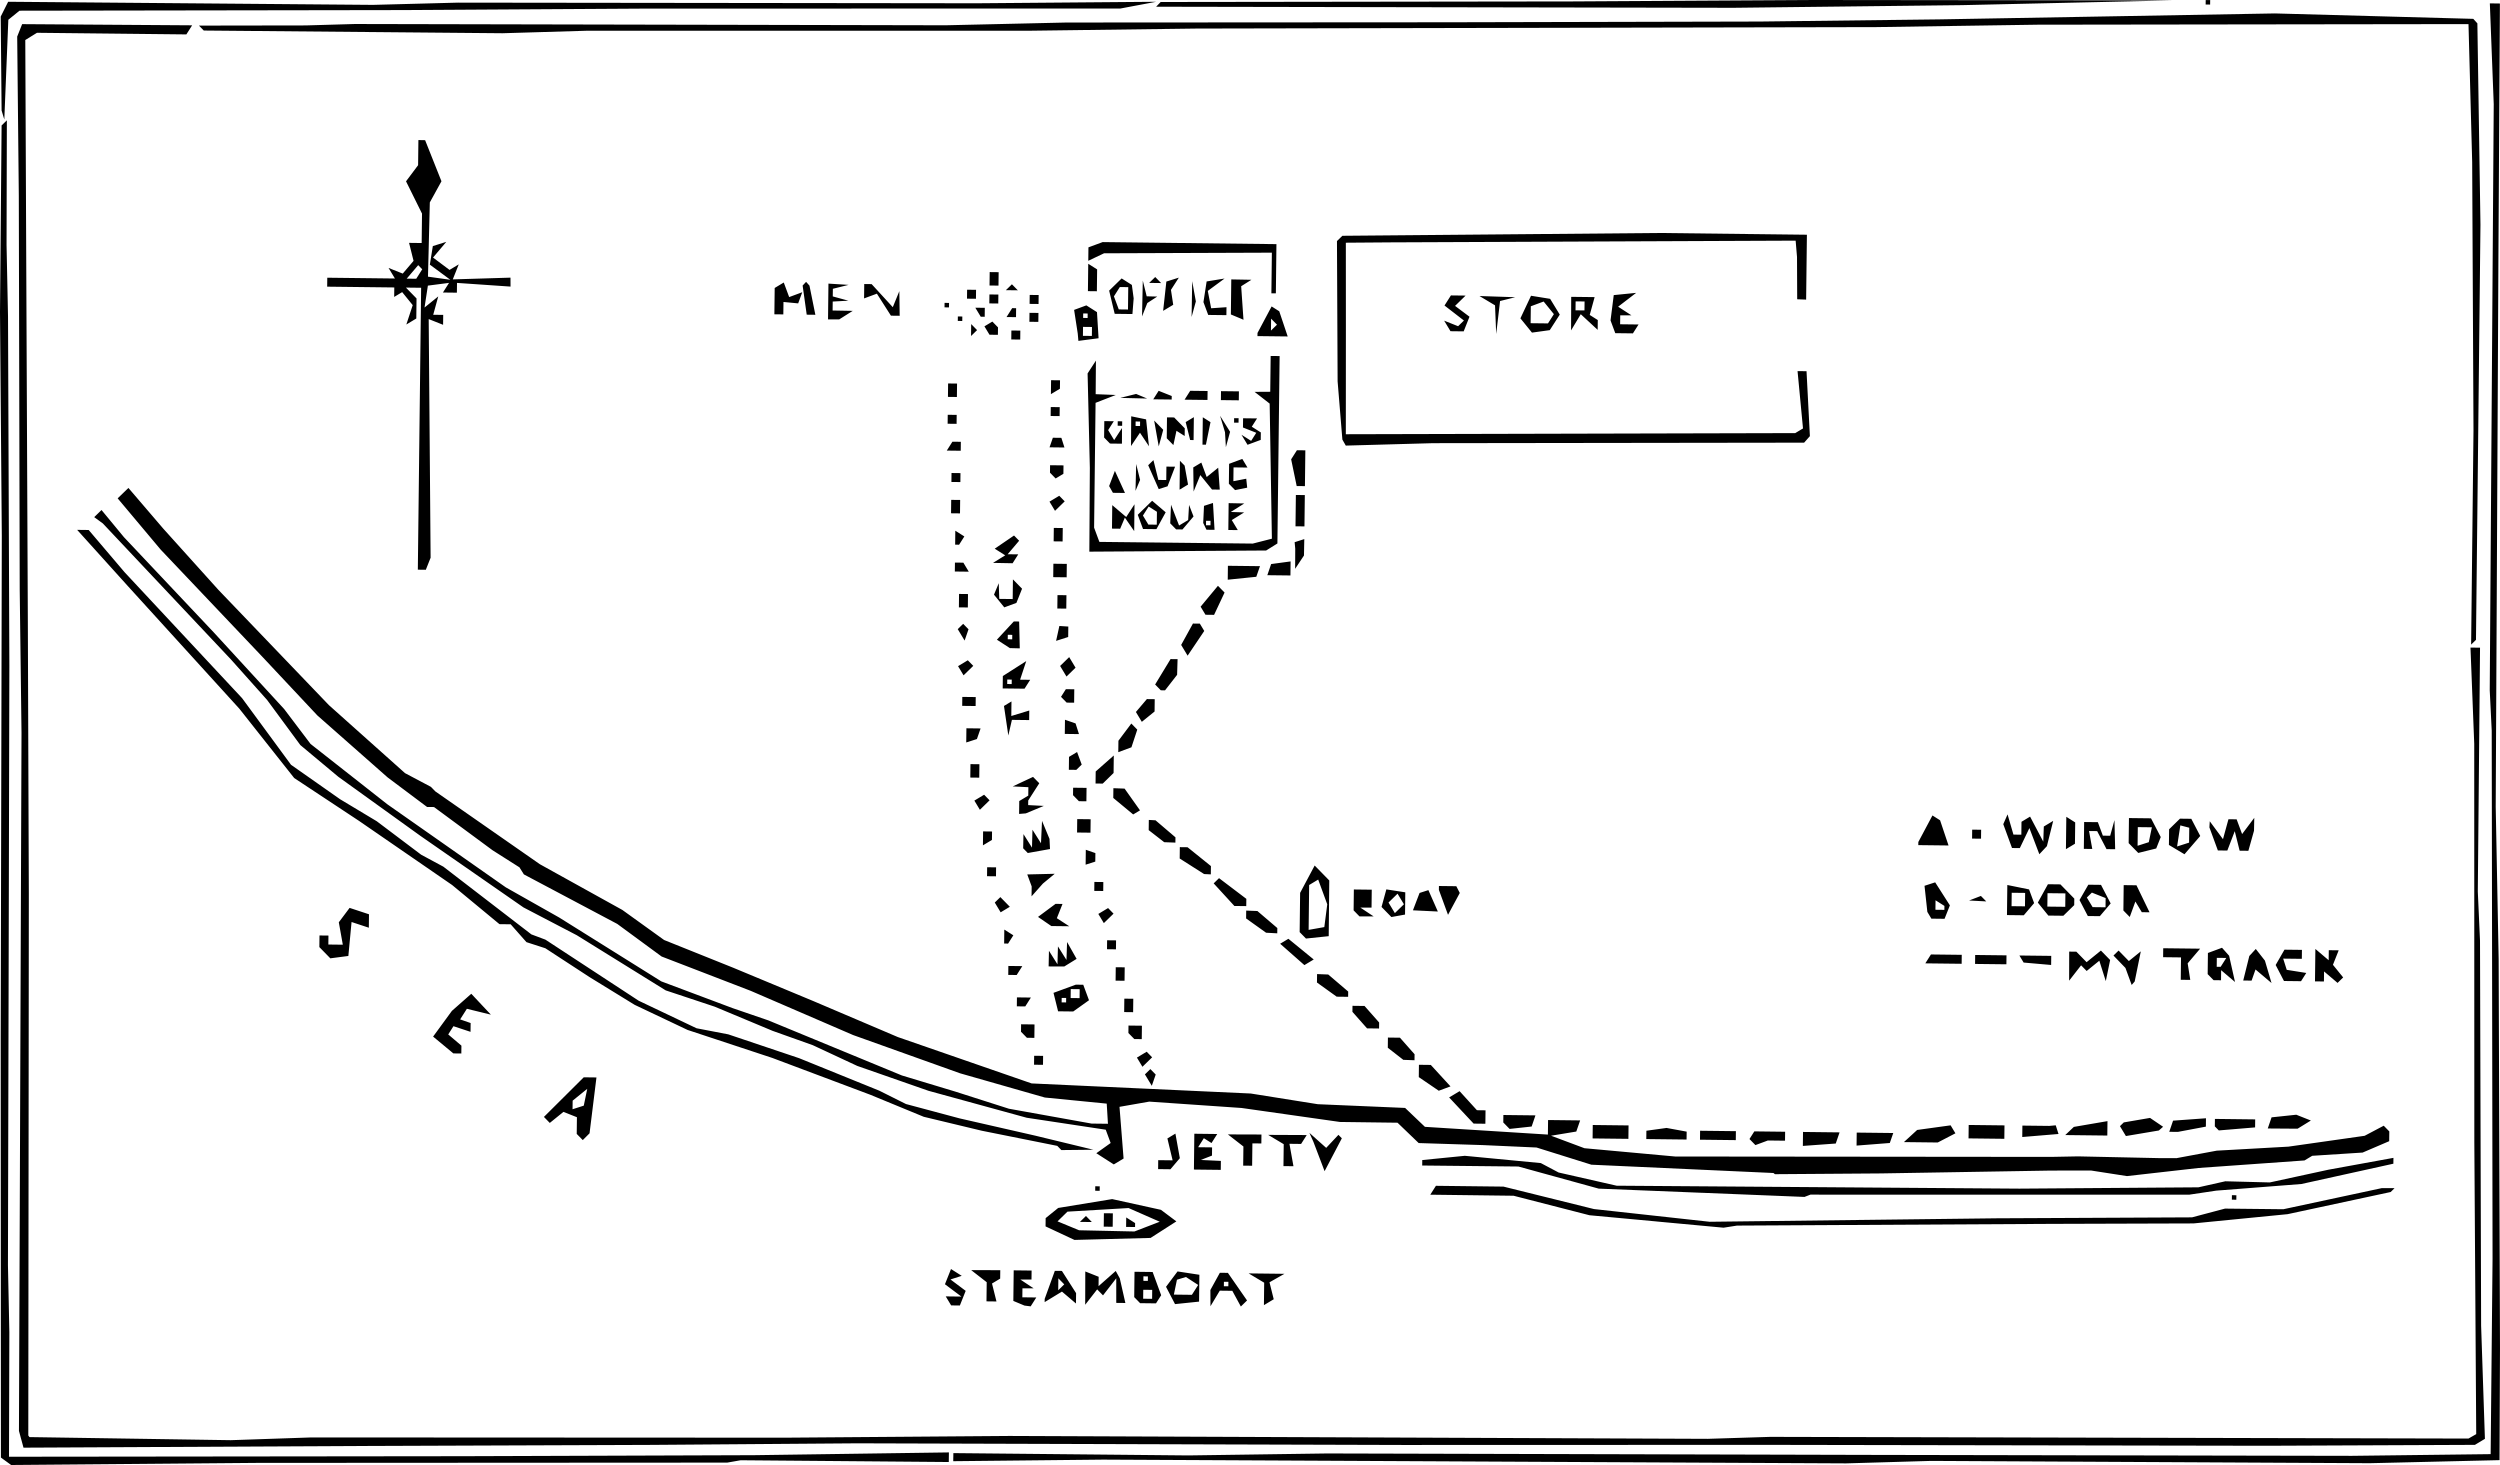 <?xml version="1.0" encoding="utf-8"?>
<svg xmlns="http://www.w3.org/2000/svg" version="1.1" viewBox="0 0 1000 586">
	<title>A sketch of Memmert Salvage Depot.</title>
	<path d="M 2.41,584.51 0.362,583.02 0.322,498.888 0.282,414.755 0.502,314.516 0.721,214.276 0.361,169.52 0,124.765 0.32,87.472 l 0.32,-37.293 1.052,-1.028 1.052,-1.027 -0.063,24.911 -0.063,24.911 0.294,14.324 0.294,14.324 0.27,69.815 0.27,69.815 -0.285,119.93 -0.285,119.93 0.282,13.429 0.282,13.429 -0.068,24.876 -0.068,24.876 90.852,-0.106 90.852,-0.106 58.183,-0.204 58.183,-0.204 38.943,-0.555 38.943,-0.555 -0.023,1.922 -0.023,1.922 -41.617,-0.354 -41.617,-0.354 -2.691,0.472 -2.691,0.472 -93.984,0.057 -93.984,0.057 -49.234,0.423 -49.234,0.423 z m 378.915,-1.645 0.019,-1.619 46.986,0.464 46.986,0.464 27.752,-0.396 27.752,-0.396 108.302,0.288 108.302,0.288 96.667,0.189 96.667,0.189 27.752,-0.341 27.752,-0.341 0.382,-39.088 0.382,-39.088 -0.167,-105.615 -0.168,-105.615 -0.395,-8.06 -0.395,-8.06 0.799,-117.239 0.8,-117.238 -0.778,-20.151 -0.778,-20.151 2.013,0.027 2.013,0.027 -0.302,51.46 -0.302,51.46 -0.537,109.186 -0.537,109.186 0.587,30.438 0.587,30.438 0.267,77.87 0.267,77.87 -0.094,22.374 -0.094,22.374 -25.965,0.614 -25.965,0.613 -87.713,-0.461 -87.713,-0.461 -17.012,0.495 -17.012,0.495 -148.575,-0.753 -148.575,-0.753 -29.989,0.317 -29.989,0.317 0.019,-1.619 z M 8.484,575.713 7.581,572.365 8.093,432.748 8.605,293.13 8.245,264.486 7.885,235.841 7.705,157.077 7.524,78.312 7.202,46.474 6.879,14.635 7.868,12.146 8.857,9.657 l 33.998,0.236 33.998,0.236 -1.154,1.819 -1.154,1.819 -29.876,-0.325 -29.876,-0.325 -2.338,1.445 -2.338,1.445 0.25,58.022 0.25,58.022 0.263,59.075 0.263,59.075 0.195,53.704 0.195,53.704 -0.106,108.296 -0.106,108.296 0.233,0.318 0.233,0.318 40.254,0.617 40.254,0.617 16.118,-0.548 16.118,-0.548 94.878,0.049 94.878,0.049 44.758,-0.345 44.758,-0.345 139.626,0.576 139.626,0.576 12.536,-0.394 12.536,-0.394 139.629,0.339 139.629,0.339 1.55,-0.888 1.55,-0.888 -0.378,-58.401 -0.378,-58.401 -0.019,-79.657 -0.019,-79.657 -0.751,-19.252 -0.751,-19.252 1.911,0.022 1.911,0.023 -0.446,48.773 -0.446,48.773 0.441,9.85 0.441,9.85 0.222,76.975 0.222,76.975 0.759,22.63 0.759,22.63 -2,1.204 -2,1.204 -41.584,0.181 -41.584,0.181 -100.247,-0.182 -100.247,-0.182 -72.502,0.023 -72.502,0.023 -109.196,-0.331 -109.196,-0.331 -41.177,0.315 -41.177,0.315 -59.973,0.227 -59.973,0.227 -65.607,0.328 -65.607,0.328 -0.903,-3.347 z m 370.893,-55.351 -1.085,-1.803 3.133,0.037 3.133,0.037 -3.289,-2.465 -3.289,-2.465 1.209,-3.043 1.209,-3.043 2.146,1.361 2.146,1.361 -2.253,0.722 -2.253,0.722 3.044,2.281 3.044,2.281 -1.164,2.93 -1.164,2.93 -1.74,-0.021 -1.74,-0.021 z m 28.184,0.937 -2.227,-0.929 0.072,-6.115 0.072,-6.115 3.58,0.042 3.58,0.042 -0.021,1.79 -0.021,1.79 -2.238,10e-4 -2.238,0.001 2.664,1.767 2.664,1.767 -2.238,10e-4 -2.238,10e-4 -0.021,1.79 -0.021,1.79 2.791,0.033 2.791,0.033 -1.127,1.777 -1.127,1.777 -1.235,-0.156 -1.235,-0.156 -2.227,-0.929 z m -12.925,-4.587 0.045,-3.83 -3.104,-2.415 -3.104,-2.415 5.818,0.013 5.818,0.013 -0.02,1.684 -0.02,1.684 -1.634,0.983 -1.634,0.983 0.893,3.589 0.893,3.589 -1.999,-0.024 -1.999,-0.024 z m 23.231,3.491 0.007,-0.643 2.031,-5.613 2.031,-5.613 1.409,0.016 1.409,0.016 2.839,4.446 2.839,4.446 -0.024,2.072 -0.024,2.072 -2.803,-2.382 -2.803,-2.382 -3.46,2.104 -3.46,2.104 z m 6.654,-7.662 -1.179,-1.207 -0.028,2.386 -0.028,2.386 1.207,-1.179 1.207,-1.179 z m 9.573,2.705 0.021,-6.656 2.673,1.062 2.673,1.062 -0.022,1.876 -0.022,1.876 3.438,-3.039 3.438,-3.039 0.808,1.469 0.808,1.469 1.119,4.936 1.118,4.936 -1.824,-0.021 -1.824,-0.021 0.001,-4.923 10e-4,-4.923 -2.65,3.418 -2.65,3.418 -1.17,-1.198 -1.17,-1.198 -2.394,3.077 -2.394,3.077 0.021,-6.656 z m 20.772,4.813 -1.179,-1.207 0.06,-5.071 0.06,-5.071 3.624,0.043 3.624,0.043 1.704,4.645 1.704,4.645 -1.033,1.628 -1.033,1.628 -3.176,-0.037 -3.176,-0.037 z m 5.995,-2.316 0.021,-1.79 -1.79,-0.021 -1.79,-0.021 -0.021,1.79 -0.021,1.79 1.79,0.021 1.79,0.021 z m -1.716,-6.285 0.011,-0.895 -0.895,-0.011 -0.895,-0.011 -0.011,0.895 -0.011,0.895 0.895,0.011 0.895,0.011 z m 9.061,6.727 -1.8,-3.461 2.305,-3.075 2.305,-3.075 4.367,0.669 4.367,0.669 -0.063,5.369 -0.063,5.369 -4.808,0.498 -4.808,0.498 z m 9.806,-2.229 1.253,-1.975 -2.448,-1.59 -2.448,-1.59 -1.797,0.546 -1.797,0.546 -0.614,2.977 -0.614,2.977 3.605,0.042 3.605,0.043 z m 6.158,3.288 -0.016,-3.25 1.894,-3.44 1.894,-3.44 1.605,0.019 1.605,0.019 3.832,5.518 3.832,5.518 -1.239,1.21 -1.239,1.21 -1.708,-3.138 -1.708,-3.138 -2.507,-0.029 -2.507,-0.029 -1.861,3.111 -1.861,3.111 -0.016,-3.25 z m 7.172,-5.615 0.011,-0.895 -0.895,-0.011 -0.895,-0.011 -0.011,0.895 -0.011,0.895 0.895,0.011 0.895,0.011 z m 14.275,3.943 0.053,-4.491 -3.111,-1.861 -3.111,-1.861 7.16,0.085 7.16,0.084 -2.986,1.696 -2.986,1.696 0.845,3.392 0.845,3.392 -1.96,1.18 -1.96,1.18 z m -81.613,-24.304 -5.786,-2.703 0.019,-1.657 0.019,-1.657 2.511,-2.034 2.511,-2.034 10.793,-1.77 10.793,-1.77 9.753,2.145 9.753,2.145 3.085,2.312 3.085,2.312 -5.154,3.308 -5.154,3.308 -15.221,0.4 -15.221,0.4 z m 34.823,-2.618 5.062,-1.951 -6.233,-2.737 -6.233,-2.737 -12.22,0.72 -12.22,0.72 -1.988,1.942 -1.988,1.942 4.31,1.782 4.31,1.782 11.069,0.244 11.069,0.244 5.062,-1.951 z m -17.306,-2.669 0.032,-2.685 1.79,0.021 1.79,0.021 -0.032,2.685 -0.032,2.685 -1.79,-0.021 -1.79,-0.021 z m 8.94,0.895 0.022,-1.895 1.777,1.127 1.777,1.127 -0.009,0.789 -0.009,0.789 -1.79,-0.021 -1.79,-0.021 z m -17.29,-1.292 1.207,-1.179 1.179,1.207 1.179,1.207 -2.387,-0.028 -2.387,-0.028 z m 229.427,1.002 -26.823,-2.487 -15.17,-3.898 -15.17,-3.898 -16.662,-0.209 -16.662,-0.209 1.127,-1.777 1.127,-1.777 13.514,0.159 13.514,0.159 18.101,4.49 18.1,4.49 23.133,2.542 23.132,2.542 57.403,-0.696 57.403,-0.696 39.07,-0.189 39.07,-0.189 6.602,-1.75 6.602,-1.75 11.667,0.127 11.667,0.127 19.709,-4.227 19.709,-4.227 2.536,0.014 2.536,0.014 -0.786,0.768 -0.786,0.768 -20.608,4.429 -20.608,4.429 -18.819,1.851 -18.819,1.851 -28.644,0.09 -28.644,0.09 -62.66,0.344 -62.66,0.344 -2.69,0.42 -2.69,0.42 -26.823,-2.487 z m -224.51,-13.176 0.011,-0.895 0.895,0.011 0.895,0.011 -0.011,0.895 -0.011,0.895 -0.895,-0.011 -0.895,-0.011 z m 242.547,1.71 -41.154,-1.662 -16.059,-4.422 -16.059,-4.422 -19.241,-0.201 -19.242,-0.201 0.013,-1.093 0.013,-1.093 8.513,-0.847 8.513,-0.847 15.199,1.457 15.199,1.457 3.558,1.881 3.558,1.881 11.605,2.641 11.605,2.641 80.55,0.588 80.55,0.589 35.806,-0.264 35.806,-0.264 5.385,-1.208 5.385,-1.208 8.888,0.232 8.888,0.232 11.726,-2.545 11.726,-2.545 13.007,-2.37 13.007,-2.37 -0.014,1.168 -0.014,1.168 -18.397,4.061 -18.397,4.061 -17.022,1.325 -17.022,1.325 -5.38,0.805 -5.38,0.805 -75.787,-0.004 -75.788,-0.004 -1.195,0.458 -1.195,0.458 -41.154,-1.662 z m 212.112,1.86 0.011,-0.895 0.895,0.011 0.895,0.011 -0.011,0.895 -0.011,0.895 -0.895,-0.011 -0.895,-0.011 z m -429.484,-13.118 0.021,-1.79 2.879,0.034 2.879,0.034 -1.044,-4.378 -1.044,-4.378 1.603,-0.965 1.603,-0.965 0.883,4.912 0.883,4.912 -1.877,2.215 -1.877,2.215 -2.466,-0.029 -2.466,-0.029 z m 14.383,-5.201 0.084,-7.159 4.58,0.054 4.58,0.054 -1.146,1.806 -1.146,1.806 -1.531,-0.971 -1.531,-0.971 -1.146,1.806 -1.146,1.806 2.79,0.033 2.791,0.033 -0.019,1.641 -0.019,1.641 -2.248,0.876 -2.248,0.876 4.026,0.189 4.026,0.189 -0.021,1.79 -0.021,1.79 -5.37,-0.063 -5.37,-0.063 0.084,-7.159 z m 49.953,1.952 -2.234,-5.865 -0.804,-1.8 -0.804,-1.8 3.359,3.005 3.359,3.005 2.449,-2.607 2.449,-2.607 0.679,0.695 0.679,0.695 -3.448,6.571 -3.448,6.571 z m 182.071,6.828 -0.299,-0.229 -36.411,-1.663 -36.411,-1.663 -10.969,-3.436 -10.969,-3.436 -10.735,-0.485 -10.735,-0.485 -12.836,-0.407 -12.836,-0.407 -4.233,-4.071 -4.233,-4.071 -11.519,-0.15 -11.519,-0.15 -19.659,-2.796 -19.659,-2.796 -18.474,-1.274 -18.474,-1.274 -5.953,1.044 -5.953,1.044 0.815,10.34 0.815,10.34 -1.958,1.178 -1.958,1.178 -3.494,-2.239 -3.494,-2.239 2.867,-2.045 2.867,-2.045 -0.985,-2.661 -0.985,-2.661 -15.805,-2.392 -15.805,-2.392 -19.628,-5.384 -19.628,-5.384 -14.263,-4.981 -14.263,-4.981 -8.902,-4.15 -8.902,-4.15 -8.022,-2.86 -8.022,-2.86 -11.579,-4.838 -11.579,-4.838 -9.807,-3.26 -9.807,-3.26 -17.772,-11.024 -17.772,-11.024 -10.675,-5.569 -10.675,-5.569 -20.573,-14.285 -20.573,-14.285 -16.439,-11.829 -16.439,-11.829 -7.613,-6.355 -7.613,-6.355 -6.654,-9.029 -6.654,-9.029 -7.212,-8.079 -7.212,-8.08 -25.63,-27.214 -25.63,-27.214 -1.73,-1.266 -1.73,-1.266 1.46,-1.423 1.46,-1.423 4.48,5.423 4.48,5.423 17.927,19.007 17.927,19.007 14.126,15.382 14.126,15.382 5.28,6.979 5.28,6.979 15.347,12.06 15.347,12.06 23.699,16.615 23.699,16.615 10.67,6.032 10.67,6.032 20.436,12.778 20.436,12.778 14.258,5.349 14.258,5.349 7.132,2.446 7.132,2.446 26.723,11.02 26.723,11.02 10.703,3.233 10.703,3.233 10.701,3.42 10.701,3.42 16.525,2.971 16.525,2.971 3.28,0.039 3.28,0.039 -0.243,-4.03 -0.243,-4.03 -12.375,-1.22 -12.375,-1.22 -16.949,-4.842 -16.949,-4.842 -21.392,-7.65 -21.392,-7.65 -20.483,-8.843 -20.483,-8.843 -17.821,-6.866 -17.821,-6.866 -8.874,-6.518 -8.874,-6.518 -18.678,-9.906 -18.678,-9.906 -0.881,-1.408 -0.881,-1.408 -5.383,-3.421 -5.383,-3.421 -11.709,-8.641 -11.709,-8.641 -1.387,-0.016 -1.387,-0.016 -7.888,-5.911 -7.888,-5.911 -14.052,-12.392 -14.052,-12.392 -10.999,-11.729 -10.999,-11.729 -20.334,-21.431 -20.334,-21.431 -8.61,-10.259 -8.61,-10.259 2.152,-2.081 2.152,-2.081 6.968,8.137 6.968,8.137 11.031,12.248 11.031,12.248 22.105,23.06 22.105,23.06 15.216,13.593 15.216,13.593 5.178,2.743 5.178,2.743 0.884,0.908 0.884,0.908 20.913,14.567 20.913,14.567 16.496,9.145 16.496,9.145 8.348,6.009 8.348,6.009 13.798,5.538 13.798,5.538 16.033,6.67 16.033,6.67 16.922,7.206 16.922,7.206 26.743,9.268 26.743,9.268 43.835,2.018 43.835,2.018 13.401,2.137 13.401,2.137 17.466,0.745 17.466,0.745 3.962,3.781 3.962,3.781 24.596,1.549 24.596,1.549 0.034,-2.91 0.034,-2.91 6.414,0.075 6.414,0.075 -0.771,2.228 -0.771,2.228 -5.049,0.836 -5.049,0.835 6.681,2.498 6.681,2.498 18.149,1.66 18.149,1.66 75.186,0.076 75.186,0.076 5.372,-0.105 5.372,-0.105 16.107,0.347 16.107,0.347 3.58,0.013 3.58,0.013 8.073,-1.501 8.073,-1.501 14.331,-0.803 14.331,-0.803 15.242,-2.17 15.242,-2.17 3.816,-2.016 3.816,-2.016 1.117,1.144 1.117,1.144 -0.023,1.949 -0.023,1.95 -5.313,2.277 -5.313,2.277 -10.082,0.647 -10.082,0.647 -1.544,0.929 -1.544,0.929 -21.166,1.504 -21.166,1.504 -14.341,1.625 -14.34,1.625 -7.148,-1.11 -7.148,-1.11 -8.056,0.004 -8.056,0.004 -34.02,0.57 -34.02,0.57 -21.182,0.154 -21.183,0.154 -0.299,-0.229 z m -212.353,-7.009 0.045,-3.83 -3.104,-2.415 -3.104,-2.415 6.713,0.022 6.713,0.022 -0.021,1.79 -0.021,1.79 -1.79,-0.021 -1.79,-0.021 -0.053,4.474 -0.053,4.474 -1.79,-0.021 -1.79,-0.021 z m 16.116,-0.366 0.052,-4.386 -3.111,-1.861 -3.111,-1.861 7.713,0.036 7.713,0.036 -1.127,1.777 -1.127,1.777 -2.331,-0.028 -2.331,-0.028 0.803,4.485 0.803,4.485 -1.999,-0.024 -1.999,-0.024 0.052,-4.386 z m -89.707,-2.87 -0.819,-0.839 -15.098,-3.028 -15.098,-3.028 -11.603,-2.788 -11.603,-2.788 -10.689,-4.406 -10.689,-4.406 -19.605,-7.366 -19.605,-7.366 -16.941,-5.597 -16.941,-5.597 -10.584,-5.02 -10.584,-5.02 -8.984,-5.523 -8.984,-5.523 -8.882,-5.795 -8.882,-5.795 -3.777,-1.221 -3.777,-1.221 -3.157,-3.572 -3.157,-3.572 -2.243,-0.026 -2.243,-0.026 -9.47,-7.832 -9.47,-7.832 -18.645,-12.841 -18.645,-12.841 -12.938,-8.554 -12.939,-8.554 L 106.708,297.352 95.743,283.486 73.503,259.024 51.263,234.562 41.062,223.254 30.86,211.946 l 2.307,0.027 2.307,0.027 7.184,8.448 7.184,8.448 23.5,25.189 23.5,25.189 9.783,13.321 9.783,13.321 9.816,6.889 9.816,6.889 7.333,4.403 7.333,4.403 8.872,6.686 8.872,6.686 4.447,2.398 4.447,2.398 17.603,13.542 17.603,13.542 2.812,1.054 2.812,1.054 18.653,12.216 18.653,12.216 11.571,5.507 11.571,5.507 6.347,1.218 6.347,1.218 14.169,4.765 14.169,4.765 16.035,6.5 16.035,6.5 5.339,2.671 5.339,2.671 10.707,2.866 10.707,2.866 15.176,3.466 15.176,3.466 11.603,2.81 11.603,2.81 -6.416,0.067 -6.416,0.067 z m -191.83,-4.386 -1.209,-1.237 0.039,-3.337 0.039,-3.337 -2.695,-1.071 -2.695,-1.071 -2.732,2.213 -2.732,2.213 -1.174,-1.201 -1.174,-1.201 7.963,-7.924 7.963,-7.924 2.543,0.03 2.543,0.03 -1.381,11.171 -1.381,11.171 -1.355,1.356 -1.355,1.356 z m 2.304,-15.906 0.694,-3.367 -2.92,2.365 -2.92,2.365 -0.02,1.72 -0.02,1.72 2.246,-0.719 2.246,-0.719 z m 466.77,17.93 -1.186,-1.214 0.97,-1.529 0.97,-1.529 6.159,0.073 6.159,0.073 -0.021,1.79 -0.021,1.79 -3.433,-0.041 -3.433,-0.04 -2.488,0.921 -2.488,0.921 z m 20.199,-1.25 0.033,-2.793 7.309,0.086 7.309,0.086 -0.761,2.229 -0.761,2.229 -6.58,0.478 -6.58,0.478 z m 21.481,0.06 0.031,-2.599 7.309,0.086 7.309,0.086 -0.691,1.995 -0.692,1.995 -6.648,0.518 -6.648,0.518 z m -105.585,-2.949 0.032,-2.685 7.16,0.084 7.16,0.084 -0.032,2.685 -0.032,2.685 -7.16,-0.085 -7.16,-0.084 z m 21.467,1.273 0.02,-1.665 4.034,-0.558 4.034,-0.558 4.019,0.738 4.019,0.738 -0.019,1.581 -0.019,1.581 -8.055,-0.095 -8.055,-0.095 z m 21.48,0.129 0.021,-1.79 7.16,0.085 7.16,0.085 -0.021,1.79 -0.021,1.79 -7.16,-0.084 -7.16,-0.084 z m 84.198,0.322 2.65,-2.429 6.691,-0.923 6.691,-0.923 0.959,1.594 0.959,1.594 -3.534,1.838 -3.534,1.838 -6.766,-0.08 -6.766,-0.08 z m 23.229,-1.741 0.032,-2.685 7.16,0.084 7.16,0.084 -0.032,2.685 -0.032,2.685 -7.16,-0.085 -7.16,-0.084 z m 21.484,-0.147 0.027,-2.285 5.37,0.063 5.37,0.063 1.299,-0.119 1.299,-0.119 0.556,1.735 0.556,1.735 -7.252,0.605 -7.252,0.605 z m -206.357,-2.249 -1.26,-1.29 0.018,-1.492 0.018,-1.491 6.414,0.075 6.414,0.075 -0.761,2.229 -0.761,2.229 -4.41,0.478 -4.41,0.478 z m 225.245,2.116 1.72,-1.63 6.727,-1.154 6.727,-1.154 -0.034,2.884 -0.034,2.884 -8.413,-0.099 -8.413,-0.099 z m 21.352,0.048 -1.191,-1.978 0.766,-0.748 0.766,-0.748 5.251,-0.9 5.25,-0.9 2.613,1.772 2.612,1.772 -0.852,0.745 -0.852,0.745 -6.587,1.11 -6.587,1.11 z m -264.619,-8.229 -4.895,-5.231 2.089,-1.257 2.089,-1.257 3.468,3.811 3.468,3.811 1.72,0.02 1.72,0.02 -0.032,2.685 -0.032,2.685 -2.35,-0.028 -2.35,-0.028 z m 283.915,6.283 0.761,-2.229 6.58,-0.478 6.58,-0.478 -0.02,1.674 -0.02,1.674 -5.607,1.053 -5.607,1.053 -1.715,-0.02 -1.715,-0.02 z m 18.257,0.868 -0.793,-0.811 0.018,-1.492 0.018,-1.492 8.055,0.095 8.055,0.095 -0.019,1.602 -0.019,1.602 -7.261,0.606 -7.261,0.606 z m 21.142,-2.194 0.761,-2.229 4.942,-0.523 4.942,-0.523 2.918,1.159 2.918,1.159 -2.654,1.635 -2.654,1.635 -5.967,-0.043 -5.967,-0.043 0.761,-2.229 z m -336.356,-15.6 -3.996,-2.722 0.029,-2.466 0.029,-2.466 2.373,0.028 2.373,0.028 3.939,4.293 3.939,4.293 -2.345,0.868 -2.345,0.868 z m -112.166,-1.53 -1.375,-2.285 1.087,-1.061 1.087,-1.061 1.069,1.094 1.069,1.094 -0.78,2.252 -0.78,2.252 z m -45.704,-7.939 0.021,-1.79 1.79,0.021 1.79,0.021 -0.021,1.79 -0.021,1.79 -1.79,-0.021 -1.79,-0.021 z m 42.233,0.777 -1.105,-1.835 1.952,-1.175 1.952,-1.175 1.091,1.117 1.091,1.117 -1.939,1.893 -1.939,1.893 z m -278.576,-6.876 -4.051,-3.36 3.76,-5.146 3.76,-5.146 3.877,-3.421 3.877,-3.421 3.915,4.178 3.915,4.178 -4.799,-1.175 -4.799,-1.175 -1.347,2.123 -1.347,2.123 2.099,0.727 2.099,0.727 -0.021,1.761 -0.021,1.761 -3.416,-1.129 -3.416,-1.129 -1.045,1.648 -1.045,1.648 2.639,2.243 2.639,2.243 -0.019,1.571 -0.019,1.571 -1.592,-0.019 -1.592,-0.019 z m 380.93,3.521 -3.104,-2.415 0.024,-2.04 0.024,-2.04 2.408,0.029 2.407,0.029 2.924,3.308 2.924,3.308 -0.014,1.201 -0.014,1.201 -2.237,-0.083 -2.237,-0.083 -3.104,-2.415 z m -148.643,-7.614 -1.179,-1.207 0.018,-1.492 0.018,-1.491 2.685,0.032 2.685,0.032 -0.032,2.685 -0.032,2.685 -1.492,-0.018 -1.492,-0.018 z m 42.958,0.506 -1.179,-1.207 0.018,-1.492 0.018,-1.491 2.685,0.032 2.685,0.032 -0.032,2.685 -0.032,2.685 -1.492,-0.018 -1.492,-0.018 z m 91.353,-6.373 -2.924,-3.308 0.014,-1.201 0.014,-1.201 2.408,0.029 2.407,0.029 2.924,3.308 2.924,3.308 -0.014,1.201 -0.014,1.201 -2.407,-0.029 -2.407,-0.029 z m -121.573,-7.208 -0.918,-3.689 4.469,-1.639 4.469,-1.639 1.482,0.018 1.482,0.018 1.148,3.099 1.147,3.099 -3.151,2.248 -3.151,2.248 -3.029,-0.036 -3.029,-0.036 z m 4.134,-0.748 0.011,-0.895 -0.895,-0.011 -0.895,-0.011 -0.011,0.895 -0.011,0.895 0.895,0.011 0.895,0.011 z m 5.401,-2.621 0.021,-1.79 -1.79,-0.021 -1.79,-0.021 -0.021,1.79 -0.021,1.79 1.79,0.021 1.79,0.021 z m 17.846,4.686 0.032,-2.685 1.79,0.021 1.79,0.021 -0.032,2.685 -0.032,2.685 -1.79,-0.021 -1.79,-0.021 z m -42.947,-1.401 0.021,-1.79 2.791,0.033 2.79,0.033 -1.127,1.777 -1.127,1.777 -1.684,-0.02 -1.684,-0.02 z m 123.978,-4.905 -3.945,-2.833 0.02,-1.688 0.02,-1.688 2.237,0.086 2.237,0.086 3.988,3.407 3.988,3.407 -0.013,1.055 -0.013,1.055 -2.286,-0.027 -2.287,-0.027 -3.945,-2.833 z m -84.462,-6.264 0.032,-2.685 1.79,0.021 1.79,0.021 -0.032,2.685 -0.032,2.685 -1.79,-0.021 -1.79,-0.021 z m -42.947,-1.401 0.021,-1.79 2.791,0.033 2.79,0.033 -1.127,1.777 -1.127,1.777 -1.684,-0.02 -1.684,-0.02 z m 448.102,2.406 -1.244,-3.403 -2.394,-2.479 -2.394,-2.479 1.022,-0.998 1.022,-0.998 2.051,2.1 2.051,2.1 2.391,-1.938 2.392,-1.938 -1.222,6.021 -1.222,6.022 -0.604,0.697 -0.604,0.697 z m -721.487,-9.498 -2.19,-2.242 0.027,-2.327 0.027,-2.327 1.79,0.021 1.79,0.021 -0.021,1.79 -0.021,1.79 2.894,0.034 2.894,0.034 -0.802,-4.482 -0.802,-4.482 2.159,-2.881 2.159,-2.881 3.876,1.281 3.876,1.281 -0.032,2.685 -0.032,2.685 -3.454,-1.141 -3.454,-1.141 -0.641,6.79 -0.641,6.79 -3.607,0.474 -3.607,0.474 z m 289.579,2.361 0.064,-3.132 1.703,2.705 1.703,2.705 0.097,-3.579 0.097,-3.579 1.703,2.705 1.703,2.705 0.124,-3.579 0.124,-3.579 1.904,3.368 1.904,3.368 -2.464,1.52 -2.464,1.52 -3.133,-0.009 -3.132,-0.009 0.064,-3.132 z m 408.151,3.021 0.011,-5.818 1.432,0.016 1.432,0.016 2.048,2.096 2.048,2.096 2.864,-2.321 2.864,-2.321 1.844,1.887 1.844,1.887 -0.869,4.224 -0.869,4.224 -1.293,-4.081 -1.293,-4.081 -2.534,2.053 -2.534,2.053 -1.109,-1.135 -1.109,-1.135 -2.394,3.077 -2.394,3.077 0.011,-5.818 z m 44.686,0.974 0.053,-4.475 -3.58,-0.042 -3.58,-0.042 0.021,-1.79 0.021,-1.79 7.379,0.087 7.379,0.087 -2.491,2.931 -2.491,2.931 0.521,3.311 0.521,3.311 -1.903,-0.022 -1.902,-0.022 z m 11.894,3.422 -1.179,-1.207 0.05,-4.232 0.05,-4.232 2.818,-1.043 2.818,-1.043 1.42,1.597 1.42,1.597 1.177,5.249 1.177,5.249 -2.77,-2.354 -2.77,-2.354 -0.024,2.009 -0.024,2.009 -1.492,-0.018 -1.492,-0.018 z m 5.142,-5.906 1.127,-1.777 -1.895,-0.022 -1.896,-0.022 -0.021,1.79 -0.021,1.79 0.789,0.009 0.789,0.009 z m 9.12,2.345 1.218,-4.908 1.293,-1.403 1.293,-1.403 1.826,2.335 1.826,2.335 1.32,4.477 1.319,4.477 -3.203,-2.709 -3.203,-2.709 -0.779,2.228 -0.779,2.228 -1.675,-0.02 -1.675,-0.02 z m 13.421,1.902 -1.664,-3.198 1.764,-3.066 1.763,-3.066 3.491,0.041 3.491,0.041 -0.021,1.79 -0.021,1.79 -3.729,-0.044 -3.729,-0.044 0.71,2.246 0.711,2.246 3.907,0.622 3.907,0.622 -1.047,1.65 -1.047,1.65 -3.411,-0.04 -3.411,-0.04 z m 14.143,-3.139 0.077,-6.483 2.659,2.26 2.659,2.26 0.024,-2.009 0.024,-2.009 1.982,0.024 1.981,0.023 -1.152,2.898 -1.152,2.898 2.046,2.526 2.046,2.526 -1.12,1.094 -1.12,1.094 -2.701,-2.296 -2.701,-2.296 -0.024,2.009 -0.024,2.009 -1.79,-0.021 -1.79,-0.021 z m -409.166,-4.291 -4.848,-4.271 1.649,-0.992 1.649,-0.992 5.067,4.139 5.067,4.139 -1.868,1.124 -1.868,1.124 z m 254.346,1.79 1.127,-1.777 6.159,0.073 6.159,0.073 -0.021,1.79 -0.021,1.79 -7.265,-0.086 -7.265,-0.086 z m 18.794,0.222 0.021,-1.79 6.265,0.074 6.265,0.074 -0.021,1.79 -0.021,1.79 -6.265,-0.074 -6.265,-0.074 z m 18.557,-0.172 -0.848,-1.409 6.37,0.075 6.37,0.075 -0.021,1.818 -0.022,1.818 -5.501,-0.484 -5.501,-0.484 z m -365.779,-5.711 0.021,-1.79 1.79,0.021 1.79,0.021 -0.021,1.79 -0.021,1.79 -1.79,-0.021 -1.79,-0.021 z m -41.135,-3.276 0.033,-2.79 1.806,1.146 1.806,1.146 -1.049,1.654 -1.049,1.654 -0.789,-0.009 -0.789,-0.009 z m 119.432,-0.493 -1.26,-1.29 0.093,-7.845 0.092,-7.845 2.911,-5.469 2.911,-5.469 2.921,2.99 2.921,2.99 -0.113,11.138 -0.113,11.138 -4.548,0.476 -4.548,0.476 -1.26,-1.29 z m 9.196,-7.851 0.587,-4.558 -1.814,-4.947 -1.814,-4.947 -1.806,1.087 -1.806,1.087 -0.106,8.975 -0.106,8.975 3.139,-0.557 3.139,-0.557 z m -27.88,3.955 -3.994,-2.857 0.018,-1.571 0.019,-1.571 2.237,0.086 2.237,0.086 3.988,3.407 3.988,3.407 -0.013,1.055 -0.013,1.055 -2.236,-0.12 -2.236,-0.12 -3.994,-2.857 z m -84.566,-1.641 -2.664,-1.828 3.506,-2.61 3.506,-2.61 1.392,0.016 1.392,0.016 -1.133,2.852 -1.133,2.852 2.48,1.611 2.48,1.611 -3.58,-0.042 -3.58,-0.042 z m 22.564,-1.183 -1.105,-1.835 1.952,-1.175 1.952,-1.175 1.091,1.117 1.091,1.117 -1.939,1.893 -1.939,1.893 z m -41.35,-4.437 -1.175,-1.952 1.117,-1.091 1.117,-1.091 1.893,1.938 1.893,1.938 -1.835,1.105 -1.835,1.105 z m 143.539,2.379 -1.179,-1.207 0.049,-4.176 0.049,-4.176 3.58,0.042 3.58,0.042 -0.042,3.58 -0.042,3.58 -2.238,0.001 -2.238,10e-4 2.664,1.767 2.664,1.767 -2.834,-0.005 -2.834,-0.005 -1.179,-1.207 z m 11.962,-0.554 -1.97,-2.016 0.963,-3.512 0.963,-3.512 3.788,0.586 3.788,0.586 -0.052,4.45 -0.052,4.45 -2.728,0.492 -2.728,0.492 z m 5.709,-5.204 -1.274,-2.117 -1.811,1.769 -1.811,1.769 1.274,2.117 1.274,2.117 1.811,-1.769 1.811,-1.769 z m 6.204,1.06 1.327,-3.472 1.765,-0.565 1.765,-0.565 1.889,4.279 1.889,4.279 -4.981,-0.241 -4.981,-0.241 z m 10.884,0.291 -1.829,-4.985 0.009,-0.778 0.009,-0.778 3.474,0.041 3.474,0.041 0.696,1.351 0.696,1.351 -2.351,4.372 -2.351,4.372 -1.828,-4.985 z m 194.36,5.168 -0.805,-1.352 -0.566,-5.221 -0.566,-5.221 2.132,-0.69 2.132,-0.69 2.942,4.607 2.942,4.607 -1.067,2.686 -1.067,2.686 -2.635,-0.031 -2.635,-0.031 z m 6.015,-2.956 0.01,-0.789 -1.777,-1.127 -1.777,-1.127 -0.022,1.895 -0.022,1.895 1.79,0.021 1.79,0.021 z m -288.147,-5.285 -4.145,-4.517 1.072,-1.047 1.072,-1.047 5.462,4.139 5.462,4.139 -0.018,1.453 -0.018,1.453 -2.373,-0.028 -2.373,-0.028 z m 313.247,2.144 0.071,-6.016 4.345,0.884 4.345,0.884 1.014,2.738 1.014,2.738 -2.069,2.434 -2.069,2.434 -3.361,-0.04 -3.361,-0.04 z m 7.163,-0.164 0.032,-2.685 -2.685,-0.032 -2.685,-0.032 -0.032,2.685 -0.032,2.685 2.685,0.032 2.685,0.032 z m 7.211,3.78 -2.103,-2.595 2.021,-3.671 2.021,-3.671 2.494,0.029 2.494,0.029 2.78,2.846 2.78,2.846 -0.016,1.304 -0.016,1.304 -2.173,2.122 -2.173,2.122 -3.003,-0.035 -3.003,-0.035 z m 8.898,-3.59 0.032,-2.685 -3.58,-0.042 -3.58,-0.042 -0.032,2.685 -0.032,2.685 3.58,0.042 3.58,0.042 z m 7.338,3.173 -1.664,-3.198 1.764,-3.066 1.764,-3.066 2.533,0.03 2.533,0.03 1.934,3.717 1.933,3.717 -2.163,2.545 -2.164,2.545 -2.403,-0.028 -2.403,-0.028 z m 8.761,-2.144 0.022,-1.846 -2.749,-1.092 -2.749,-1.092 -1.009,0.985 -1.009,0.985 1.157,1.923 1.157,1.923 2.579,0.03 2.579,0.03 z m 8.395,4.425 -1.271,-1.301 0.06,-5.071 0.06,-5.071 2.554,0.03 2.554,0.03 2.615,5.401 2.615,5.401 -1.547,-0.018 -1.547,-0.018 -1.284,-2.134 -1.284,-2.134 -1.126,3.094 -1.126,3.094 z m -437.981,-8.944 0.023,-1.986 -0.882,-2.394 -0.882,-2.394 5.494,-0.131 5.494,-0.131 -2.367,1.958 -2.367,1.958 -2.268,2.553 -2.268,2.553 z m 25.086,-1.983 0.021,-1.79 1.79,0.021 1.79,0.021 -0.021,1.79 -0.021,1.79 -1.79,-0.021 -1.79,-0.021 z m 352.271,4.72 2.36,-0.912 1.069,1.094 1.069,1.094 -3.429,-0.182 -3.429,-0.182 2.36,-0.912 z m -395.165,-10.596 0.021,-1.79 1.79,0.021 1.79,0.021 -0.021,1.79 -0.021,1.79 -1.79,-0.021 -1.79,-0.021 z m 81.926,-2.182 -4.886,-3.11 0.027,-2.27 0.027,-2.27 1.549,0.018 1.549,0.018 4.672,3.765 4.672,3.765 -0.019,1.66 -0.019,1.66 -1.342,-0.063 -1.342,-0.063 -4.886,-3.11 z m -42.474,-3.619 0.035,-2.983 1.917,0.664 1.917,0.664 -0.02,1.7 -0.02,1.7 -1.932,0.619 -1.932,0.619 z m -24.094,-2.629 -0.926,-0.948 0.061,-2.834 0.061,-2.834 1.703,2.705 1.703,2.705 0.097,-3.579 0.097,-3.579 1.703,2.705 1.703,2.705 0.206,-4.473 0.206,-4.473 1.496,3.598 1.496,3.598 0.102,2.03 0.102,2.03 -4.443,0.795 -4.443,0.795 z m -16.991,-4.91 0.033,-2.79 1.79,0.021 1.79,0.021 -0.02,1.684 -0.02,1.684 -1.803,1.085 -1.803,1.085 z m 69.379,-0.885 -3.104,-2.415 0.024,-2.04 0.024,-2.04 1.342,0.075 1.342,0.075 3.988,3.407 3.988,3.407 -0.013,1.055 -0.013,1.055 -2.237,-0.083 -2.237,-0.083 -3.104,-2.415 z m 351.168,2 -1.99,-5.238 -1.916,4.005 -1.917,4.005 -1.561,-0.018 -1.561,-0.018 -1.748,-4.767 -1.748,-4.767 0.856,-1.956 0.856,-1.956 1.177,4.041 1.177,4.041 1.581,0.019 1.581,0.019 0.03,-2.579 0.03,-2.579 1.718,-1.034 1.717,-1.034 2.639,5.007 2.64,5.007 0.107,-3.026 0.107,-3.026 1.875,-1.129 1.875,-1.129 -1.258,5.058 -1.258,5.058 -1.512,1.616 -1.512,1.616 -1.989,-5.238 z m 39.63,2.743 -1.918,-1.964 0.059,-5.011 0.059,-5.011 4.412,0.052 4.412,0.052 1.947,3.743 1.947,3.743 -0.908,2.286 -0.908,2.286 -3.591,0.894 -3.591,0.894 z m 6.756,-5.321 0.614,-2.977 -2.816,-0.033 -2.816,-0.033 -0.044,3.729 -0.044,3.729 2.246,-0.719 2.246,-0.719 z m 10.54,5.949 -3.111,-1.864 0.037,-3.133 0.037,-3.133 2.173,-2.122 2.173,-2.122 2.264,0.027 2.264,0.027 1.786,3.435 1.787,3.435 -3.15,3.657 -3.15,3.657 z m 4.991,-5.767 0.035,-2.983 -1.785,-0.469 -1.785,-0.469 -0.648,4.219 -0.648,4.219 2.397,-0.768 2.397,-0.768 z m -108.344,3.348 0.01,-0.626 2.824,-5.306 2.824,-5.306 1.526,0.968 1.526,0.968 1.689,5.035 1.689,5.035 -6.047,-0.071 -6.047,-0.071 z m 59.125,-4.226 0.076,-6.476 1.777,1.127 1.777,1.127 -0.05,4.263 -0.05,4.263 -1.803,1.085 -1.803,1.085 z m 7.149,0.979 0.063,-5.369 2.741,0.032 2.741,0.032 0.999,2.697 0.999,2.697 1.467,0.018 1.467,0.018 0.856,-3.123 0.855,-3.123 0.139,5.819 0.139,5.819 -1.727,-0.02 -1.727,-0.02 -1.874,-3.602 -1.874,-3.602 -1.624,-0.019 -1.624,-0.019 0.647,3.588 0.647,3.588 -1.687,-0.02 -1.687,-0.02 z m 51.854,1.39 -1.692,-4.612 0.072,-1.225 0.072,-1.225 2.644,3.585 2.643,3.585 1.093,-3.988 1.093,-3.988 1.637,0.019 1.637,0.019 1.092,2.949 1.092,2.949 2.436,-3.25 2.436,-3.25 -0.055,2.579 -0.055,2.579 -1.127,4.014 -1.127,4.014 -1.749,-0.021 -1.749,-0.021 -0.973,-3.907 -0.973,-3.907 -1.487,3.878 -1.487,3.878 -1.892,-0.022 -1.892,-0.022 z m -454.595,-5.242 0.032,-2.685 2.685,0.032 2.685,0.032 -0.032,2.685 -0.032,2.685 -2.685,-0.032 -2.685,-0.032 z m 357.993,3.325 0.021,-1.79 1.79,0.021 1.79,0.021 -0.021,1.79 -0.021,1.79 -1.79,-0.021 -1.79,-0.021 z m -381.179,-10.653 0.03,-2.579 1.803,-1.085 1.803,-1.085 0.02,-1.684 0.02,-1.684 -3.131,-0.158 -3.131,-0.158 4.067,-1.902 4.067,-1.902 1.243,1.272 1.243,1.272 -2.211,3.448 -2.211,3.448 -0.011,0.919 -0.011,0.919 3.131,0.163 3.131,0.163 -3.598,1.496 -3.598,1.496 -1.344,0.11 -1.344,0.11 z m 41.618,-0.515 -3.98,-3.301 0.023,-1.95 0.023,-1.95 2.237,0.083 2.237,0.083 3.084,4.348 3.084,4.348 -1.364,0.821 -1.364,0.821 -3.98,-3.301 z m -58.441,-0.404 -1.105,-1.835 1.952,-1.175 1.952,-1.175 1.091,1.117 1.091,1.117 -1.939,1.893 -1.939,1.893 z m 39.542,-2.797 -1.179,-1.207 0.018,-1.492 0.018,-1.492 2.685,0.032 2.685,0.032 -0.032,2.685 -0.032,2.685 -1.492,-0.018 -1.492,-0.018 z m 7.855,-8.282 0.029,-2.407 3.618,-3.197 3.618,-3.197 -0.041,3.499 -0.041,3.499 -2.173,2.122 -2.173,2.122 -1.432,-0.016 -1.432,-0.016 z m -50.093,-2.658 0.032,-2.685 1.79,0.021 1.79,0.021 -0.032,2.685 -0.032,2.685 -1.79,-0.021 -1.79,-0.021 z m 39.419,-3.01 0.03,-2.579 1.614,-0.971 1.614,-0.971 0.93,2.511 0.93,2.511 -1.083,1.057 -1.083,1.057 -1.492,-0.018 -1.492,-0.018 z m 19.771,-6.747 0.027,-2.286 2.579,-3.441 2.579,-3.441 1.191,1.219 1.191,1.219 -1.168,3.536 -1.168,3.536 -2.629,0.973 -2.629,0.973 z m -60.813,-4.434 0.034,-2.834 2.834,0.034 2.834,0.034 -0.734,2.117 -0.734,2.117 -2.134,0.683 -2.134,0.683 z m 15.929,-5.858 -0.872,-5.907 1.502,-0.904 1.502,-0.904 -0.034,2.911 -0.034,2.911 3.593,-1.094 3.593,-1.094 -0.023,1.91 -0.023,1.91 -3.449,-0.041 -3.449,-0.041 -0.718,3.124 -0.718,3.124 z m 23.495,2.444 0.034,-2.834 2.117,0.734 2.117,0.734 0.683,2.134 0.683,2.134 -2.834,-0.034 -2.834,-0.034 z m 29.59,-3.969 -1.185,-1.969 2.194,-2.581 2.194,-2.581 1.571,0.018 1.571,0.019 -0.029,2.466 -0.029,2.466 -2.55,2.066 -2.55,2.066 z m -70.644,-6.211 0.021,-1.79 2.685,0.032 2.685,0.032 -0.021,1.79 -0.021,1.79 -2.685,-0.032 -2.685,-0.032 z m 40.634,-0.666 -1.131,-1.158 0.97,-1.529 0.97,-1.529 1.684,0.02 1.684,0.02 -0.032,2.685 -0.032,2.685 -1.492,-0.018 -1.492,-0.018 z m -24.432,-6.993 0.029,-2.479 4.679,-2.988 4.679,-2.988 -1.228,3.718 -1.228,3.717 2.016,0.024 2.016,0.024 -1.127,1.777 -1.127,1.777 -4.369,-0.051 -4.369,-0.051 z m 3.582,-0.164 0.011,-0.895 -0.895,-0.011 -0.895,-0.011 -0.011,0.895 -0.011,0.895 0.895,0.011 0.895,0.011 z m 58.5,2.228 -1.133,-1.16 3.084,-5.083 3.084,-5.083 1.404,0.016 1.404,0.016 -0.094,3.131 -0.094,3.131 -2.415,3.104 -2.415,3.104 -0.847,-0.011 -0.847,-0.011 -1.133,-1.16 z m -78.861,-6.664 -1.105,-1.835 1.952,-1.175 1.952,-1.175 1.091,1.117 1.091,1.117 -1.939,1.893 -1.939,1.893 z m 40.998,0.204 -1.274,-2.117 1.811,-1.769 1.811,-1.769 1.274,2.117 1.274,2.117 -1.811,1.769 -1.811,1.769 z m 48.433,-8.38 -1.292,-2.146 2.354,-4.277 2.354,-4.277 1.382,0.016 1.382,0.016 0.882,1.465 0.882,1.465 -3.326,4.942 -3.326,4.942 z m -72.4,-2.561 -2.594,-1.684 3.382,-3.65 3.382,-3.649 1.065,0.016 1.065,0.016 0.127,5.368 0.127,5.368 -1.98,-0.051 -1.98,-0.051 -2.594,-1.684 z m 3.541,-2.725 0.011,-0.895 -0.895,-0.011 -0.895,-0.011 -0.011,0.895 -0.011,0.895 0.895,0.011 0.895,0.011 z m -20.428,-0.896 -1.375,-2.285 1.087,-1.061 1.087,-1.061 1.069,1.094 1.069,1.094 -0.78,2.252 -0.78,2.252 z m 38.623,-0.568 0.654,-2.978 1.789,0.116 1.789,0.116 -0.025,2.088 -0.025,2.088 -2.418,0.774 -2.418,0.774 0.654,-2.978 z m 565.834,-38.342 0.471,-42.806 -0.262,-53.704 -0.262,-53.704 -0.738,-27.586 -0.738,-27.586 -86.175,0.118 -86.175,0.118 -32.229,0.481 -32.229,0.481 -69.818,0.151 -69.818,0.151 -66.238,0.139 -66.238,0.139 -33.123,0.433 -33.123,0.433 -88.613,-1.1e-4 -88.613,-10e-5 -17.012,0.505 -17.013,0.505 -59.733,-0.541 -59.733,-0.541 -0.965,-0.988 -0.965,-0.988 21.333,-0.034 21.333,-0.034 9.849,-0.285 9.849,-0.285 118.148,0.254 118.148,0.254 24.174,-0.552 24.174,-0.552 76.083,-0.048 76.082,-0.048 62.657,-0.149 62.657,-0.149 35.808,-0.431 35.808,-0.431 67.145,-1.191 67.145,-1.191 39.673,1.084 39.673,1.084 0.815,0.905 0.815,0.905 0.617,40.283 0.617,40.283 -0.896,83.013 -0.896,83.013 -0.971,0.948 -0.971,0.948 0.471,-42.806 z m -507.708,29.257 -0.972,-1.615 3.466,-4.173 3.466,-4.173 1.324,1.351 1.324,1.351 -2.095,4.458 -2.095,4.458 -1.723,-0.02 -1.723,-0.02 z m -97.632,-4.022 0.032,-2.685 1.79,0.021 1.79,0.021 -0.032,2.685 -0.032,2.685 -1.79,-0.021 -1.79,-0.021 z m 16.071,0.143 -2.06,-2.543 0.95,-2.287 0.95,-2.287 0.104,3.134 0.104,3.134 2.685,0.032 2.685,0.032 0.046,-3.938 0.046,-3.938 1.827,1.87 1.827,1.87 -1.126,2.833 -1.126,2.833 -2.427,0.898 -2.427,0.898 -2.06,-2.543 z m 23.307,0.321 0.032,-2.685 1.79,0.021 1.79,0.021 -0.032,2.685 -0.032,2.685 -1.79,-0.021 -1.79,-0.021 z m -255.177,-69.24 0.665,-56.379 -3.043,-0.036 -3.043,-0.036 2.123,2.173 2.123,2.173 -0.047,4.011 -0.047,4.011 -1.996,1.201 -1.996,1.201 1.28,-3.875 1.28,-3.875 -2.11,-2.604 -2.11,-2.604 -1.599,0.962 -1.599,0.962 0.022,-1.895 0.022,-1.895 -13.424,-0.158 -13.424,-0.158 0.021,-1.79 0.021,-1.79 13.53,0.159 13.53,0.159 -1.27,-2.109 -1.27,-2.109 2.835,1.126 2.835,1.126 2.162,-2.544 2.162,-2.544 -0.896,-3.6 -0.896,-3.6 2.517,0.03 2.517,0.03 0.069,-5.886 0.07,-5.886 -3.197,-6.457 -3.197,-6.457 2.416,-3.223 2.416,-3.223 0.059,-5.027 0.059,-5.027 1.342,0.023 1.342,0.023 3.268,8.219 3.268,8.219 -2.327,4.227 -2.327,4.227 -0.368,14.852 -0.368,14.852 4.468,0.623 4.468,0.623 -4.094,-3.029 -4.094,-3.029 0.593,-3.708 0.593,-3.708 2.695,-0.847 2.695,-0.847 -2.655,3.139 -2.655,3.139 3.3,2.473 3.3,2.473 1.844,-1.11 1.844,-1.11 -1.193,3.003 -1.193,3.003 11.542,-0.35 11.542,-0.35 0.009,1.79 0.009,1.79 -10.706,-0.738 -10.706,-0.738 -0.023,1.954 -0.023,1.954 -2.791,-0.033 -2.79,-0.033 1.222,-1.926 1.222,-1.926 -4.233,0.548 -4.233,0.548 -0.671,4.382 -0.671,4.382 2.743,-2.222 2.743,-2.222 -1.006,3.671 -1.006,3.671 1.999,0.024 1.999,0.024 -0.023,1.981 -0.023,1.981 -2.878,-1.143 -2.878,-1.143 0.381,47.729 0.381,47.729 -0.957,2.409 -0.957,2.409 -1.598,-0.019 -1.598,-0.019 z m -0.092,-61.877 1.202,-1.895 -0.809,-0.829 -0.809,-0.829 -2.296,2.701 -2.296,2.701 1.903,0.022 1.903,0.022 z m 253.627,118.567 0.032,-2.685 2.685,0.032 2.685,0.032 -0.032,2.685 -0.032,2.685 -2.685,-0.032 -2.685,-0.032 z m 69.806,0.922 0.033,-2.784 6.414,0.075 6.414,0.075 -0.736,2.125 -0.736,2.125 -5.711,0.584 -5.711,0.584 z m -109.173,-2.282 0.021,-1.79 1.684,0.02 1.684,0.02 1.085,1.803 1.085,1.803 -2.79,-0.033 -2.791,-0.033 z m 125.738,1.035 0.763,-2.229 3.894,-0.526 3.894,-0.526 -0.033,2.809 -0.033,2.809 -4.624,-0.054 -4.624,-0.055 z m -108.055,-4.21 2.447,-1.51 -2.097,-1.33 -2.097,-1.33 3.859,-2.635 3.859,-2.635 1.022,1.046 1.022,1.046 -2.296,2.701 -2.296,2.701 2.115,0.025 2.115,0.025 -1.127,1.777 -1.127,1.777 -3.921,-0.074 -3.921,-0.074 2.447,-1.51 z m 118.436,-0.143 0.021,-4.027 -0.119,-1.299 -0.119,-1.299 1.932,-0.619 1.932,-0.619 -0.066,3.281 -0.066,3.281 -1.767,2.664 -1.767,2.664 0.021,-4.027 z m -82.239,-19.578 0.103,-16.743 -0.45,-18.902 -0.45,-18.902 1.665,-2.564 1.665,-2.564 -0.052,6.712 -0.052,6.712 4.026,0.161 4.026,0.161 -4.046,1.571 -4.046,1.571 -0.294,24.968 -0.294,24.968 1.053,2.844 1.053,2.844 30.685,0.337 30.685,0.337 3.821,-0.977 3.821,-0.977 -0.446,-27.019 -0.446,-27.019 -3.017,-2.349 -3.017,-2.349 3.133,-0.02 3.133,-0.02 0.085,-7.159 0.084,-7.159 1.79,0.021 1.79,0.021 -0.442,37.48 -0.442,37.48 -2.254,1.408 -2.254,1.408 -35.358,0.231 -35.358,0.231 0.103,-16.743 z m -53.742,11.157 0.033,-2.79 1.806,1.146 1.806,1.146 -1.049,1.654 -1.049,1.654 -0.789,-0.009 -0.789,-0.009 z m 39.398,-1.22 0.032,-2.685 1.79,0.021 1.79,0.021 -0.032,2.685 -0.032,2.685 -1.79,-0.021 -1.79,-0.021 z m 23.356,-7.104 0.055,-4.694 2.794,2.375 2.794,2.375 1.656,-2.55 1.656,-2.55 -0.063,5.369 -0.063,5.369 -1.867,-2.707 -1.867,-2.707 -0.934,2.227 -0.934,2.227 -1.641,-0.019 -1.641,-0.019 z m 11.311,2.004 -1.05,-2.836 2.873,-2.806 2.873,-2.806 2.71,2.304 2.71,2.304 -1.855,3.37 -1.855,3.37 -2.678,-0.032 -2.678,-0.032 z m 6.584,-1.468 0.03,-2.579 -1.654,-1.049 -1.654,-1.049 -1.146,1.806 -1.146,1.806 1.085,1.803 1.085,1.803 1.684,0.02 1.684,0.02 z m 6.526,3.253 -1.179,-1.207 0.158,-3.727 0.158,-3.727 1.612,4.162 1.612,4.162 1.818,-1.094 1.818,-1.094 0.177,-3.025 0.177,-3.025 0.896,2.308 0.896,2.308 -2.209,2.599 -2.209,2.599 -1.272,-0.014 -1.272,-0.014 -1.179,-1.207 z m 12.668,2.3e-4 -0.655,-1.35 0.158,-3.424 0.158,-3.424 1.797,-0.577 1.797,-0.576 0.312,5.37 0.312,5.37 -1.612,-0.019 -1.612,-0.019 -0.655,-1.35 z m 2.265,-1.316 0.011,-0.895 -0.895,-0.011 -0.895,-0.011 -0.011,0.895 -0.011,0.895 0.895,0.011 0.895,0.011 z m 7.191,-2.6 0.063,-5.369 3.132,0.064 3.132,0.064 -2.705,1.703 -2.705,1.703 2.684,0.086 2.684,0.086 -2.485,1.533 -2.485,1.533 1.206,2.004 1.206,2.004 -1.896,-0.022 -1.896,-0.022 0.063,-5.369 z m 26.88,-2.368 0.074,-6.264 1.79,0.021 1.79,0.021 -0.074,6.264 -0.074,6.264 -1.79,-0.021 -1.79,-0.021 z m -137.823,-1.625 0.032,-2.685 1.79,0.021 1.79,0.021 -0.032,2.685 -0.032,2.685 -1.79,-0.021 -1.79,-0.021 z m 40.453,-0.139 -1.105,-1.835 1.952,-1.175 1.952,-1.175 1.091,1.117 1.091,1.117 -1.939,1.893 -1.939,1.893 z m 23.508,-6.715 -0.761,-1.351 1.154,-3.037 1.154,-3.037 2.017,4.417 2.017,4.417 -2.411,-0.029 -2.411,-0.029 z m 9.922,-4.806 0.13,-5.369 0.788,3.176 0.788,3.176 -0.917,2.193 -0.917,2.193 0.13,-5.369 z m 7.054,-0.102 -2.109,-4.778 1.045,-1.021 1.045,-1.021 0.986,3.961 0.986,3.961 1.581,0.019 1.581,0.019 0.032,-2.685 0.032,-2.685 1.732,0.02 1.732,0.02 -1.502,3.918 -1.502,3.918 -1.765,0.565 -1.765,0.565 z m 10.509,-0.779 0.068,-5.773 0.94,0.962 0.94,0.962 0.684,3.793 0.684,3.793 -1.692,1.018 -1.692,1.018 z m 5.476,1.705 -0.069,-4.818 1.614,-0.971 1.614,-0.971 1.07,2.889 1.07,2.889 2.304,-1.866 2.304,-1.866 0.311,4.381 0.311,4.381 -1.551,-0.018 -1.551,-0.018 -2.339,-2.886 -2.339,-2.886 -1.34,3.29 -1.34,3.29 -0.069,-4.818 z m 15.416,2.972 -1.24,-1.27 0.047,-3.985 0.047,-3.985 2.639,-0.977 2.639,-0.977 1.038,1.724 1.038,1.724 -2.791,-0.033 -2.791,-0.033 -0.033,2.763 -0.033,2.763 2.574,-0.496 2.574,-0.496 0.191,1.792 0.191,1.792 -2.425,0.481 -2.425,0.481 z m -112.201,-3.771 0.021,-1.79 1.79,0.021 1.79,0.021 -0.021,1.79 -0.021,1.79 -1.79,-0.021 -1.79,-0.021 z m 136.98,-1.922 -1.107,-5.34 1.155,-1.82 1.155,-1.82 1.684,0.02 1.684,0.02 -0.085,7.159 -0.084,7.159 -1.648,-0.019 -1.648,-0.019 z m -96.442,1.158 -1.131,-1.158 0.018,-1.492 0.018,-1.491 2.685,0.032 2.685,0.032 -0.02,1.684 -0.02,1.684 -1.551,0.934 -1.551,0.934 z m -41.285,-11.775 1.127,-1.777 1.684,0.02 1.684,0.02 -0.021,1.79 -0.021,1.79 -2.791,-0.033 -2.79,-0.033 z m 40.639,-1.445 0.664,-1.916 1.7,0.02 1.7,0.02 0.619,1.932 0.619,1.932 -2.983,-0.035 -2.983,-0.035 z m 22.342,-0.796 -1.179,-1.207 0.039,-3.281 0.039,-3.281 1.896,0.022 1.896,0.022 -1.127,1.777 -1.127,1.777 1.201,1.995 1.201,1.995 1.567,-2.41 1.567,-2.41 -0.009,3.132 -0.009,3.132 -2.387,-0.028 -2.387,-0.028 -1.179,-1.207 z m 9.619,-3.747 0.043,-5.948 2.976,0.614 2.976,0.614 0.576,5.377 0.576,5.377 -1.8,-2.706 -1.8,-2.706 -1.794,2.664 -1.794,2.664 0.043,-5.948 z m 3.588,-2.959 0.011,-0.895 -0.895,-0.011 -0.895,-0.011 -0.011,0.895 -0.011,0.895 0.895,0.011 0.895,0.011 z m 7.146,7.244 -0.323,-1.794 -0.594,-3.374 -0.594,-3.374 1.812,1.855 1.812,1.855 -0.894,3.312 -0.894,3.312 z m 4.853,-0.081 -1.326,-1.37 0.049,-4.176 0.049,-4.176 1.432,0.016 1.432,0.016 2.123,2.173 2.123,2.173 -0.018,1.537 -0.018,1.537 -1.642,-1.042 -1.642,-1.042 -0.617,2.86 -0.617,2.86 -1.326,-1.37 z m 13.029,-4.289 0.065,-5.475 1.539,0.976 1.539,0.976 -0.917,4.507 -0.917,4.507 -0.686,-0.009 -0.686,-0.009 z m 9.117,3.492 -0.172,-2.988 -0.991,-3.291 -0.991,-3.291 2.008,3.212 2.008,3.212 -0.844,3.066 -0.844,3.066 -0.172,-2.988 z m 7.628,0.036 -1.205,-2.003 1.929,1.224 1.929,1.224 1.028,-1.62 1.028,-1.62 -2.662,-1.058 -2.662,-1.058 0.022,-1.846 0.022,-1.846 2.791,0.033 2.791,0.033 -1.049,1.654 -1.049,1.654 1.806,1.146 1.806,1.146 -0.018,1.493 -0.018,1.493 -2.639,0.977 -2.639,0.977 -1.205,-2.003 z m 39.826,1.127 -0.677,-1.205 -0.953,-11.647 -0.953,-11.647 -0.13,-28.057 -0.13,-28.057 1.079,-1.054 1.079,-1.054 63.374,-0.562 63.374,-0.561 29.534,0.348 29.534,0.348 -0.153,12.976 -0.153,12.976 -1.789,-0.069 -1.789,-0.069 -0.036,-8.456 -0.036,-8.456 -0.273,-3.268 -0.273,-3.268 -81.009,0.346 -81.009,0.346 -8.952,0.068 -8.952,0.068 0.009,17.006 0.009,17.006 -0.013,21.3 -0.013,21.3 89.883,-0.227 89.883,-0.226 1.552,-0.934 1.553,-0.934 -1.091,-11.466 -1.091,-11.467 1.796,0.021 1.797,0.021 0.672,12.986 0.672,12.986 -1.152,1.305 -1.152,1.305 -74.227,0.103 -74.227,0.103 -17.444,0.484 -17.444,0.484 -0.676,-1.205 z m -62.461,-4.617 -0.893,-3.589 1.634,-0.983 1.634,-0.983 -0.054,4.58 -0.054,4.58 -0.686,-0.009 -0.686,-0.009 z m -96.095,-4.715 0.021,-1.79 1.79,0.021 1.79,0.021 -0.021,1.79 -0.021,1.79 -1.79,-0.021 -1.79,-0.021 z m 68.006,1.697 0.011,-0.895 0.895,0.011 0.895,0.011 -0.011,0.895 -0.011,0.895 -0.895,-0.011 -0.895,-0.011 z m 46.559,-1.241 0.011,-0.895 0.895,0.011 0.895,0.011 -0.011,0.895 -0.011,0.895 -0.895,-0.011 -0.895,-0.011 z m -73.355,-3.55 0.021,-1.79 1.79,0.021 1.79,0.021 -0.021,1.79 -0.021,1.79 -1.79,-0.021 -1.79,-0.021 z m -41.073,-8.539 0.032,-2.685 1.79,0.021 1.79,0.021 -0.032,2.685 -0.032,2.685 -1.79,-0.021 -1.79,-0.021 z m 72.061,2.294 3.176,-0.788 2.193,0.917 2.193,0.917 -5.369,-0.13 -5.369,-0.13 3.176,-0.788 z m 11.11,-0.34 1.078,-1.699 2.616,1.039 2.616,1.039 -0.009,0.703 -0.009,0.703 -3.685,-0.043 -3.685,-0.043 z m 12.579,0.07 1.127,-1.777 3.474,0.041 3.474,0.041 -0.021,1.79 -0.021,1.79 -4.58,-0.054 -4.58,-0.054 z m 13.424,0.158 0.021,-1.79 3.58,0.042 3.58,0.042 -0.021,1.79 -0.021,1.79 -3.58,-0.042 -3.58,-0.042 z m -67.986,-3.381 0.033,-2.79 1.79,0.021 1.79,0.021 -0.02,1.684 -0.02,1.684 -1.803,1.085 -1.803,1.085 z m -15.865,-20.878 0.021,-1.79 1.79,0.021 1.79,0.021 -0.021,1.79 -0.021,1.79 -1.79,-0.021 -1.79,-0.021 z m 26.695,0.887 -0.13,-1.469 -0.726,-4.727 -0.726,-4.727 2.445,-0.905 2.445,-0.905 2.129,1.351 2.129,1.351 0.316,5.223 0.316,5.223 -4.034,0.526 -4.034,0.526 -0.13,-1.469 z m 5.545,-2.297 0.021,-1.79 -1.79,-0.021 -1.79,-0.021 -0.021,1.79 -0.021,1.79 1.79,0.021 1.79,0.021 z m -1.716,-6.285 0.011,-0.895 -0.895,-0.011 -0.895,-0.011 -0.011,0.895 -0.011,0.895 0.895,0.011 0.895,0.011 z m -46.612,5.716 0.028,-2.386 1.179,1.207 1.179,1.207 -1.207,1.179 -1.207,1.179 z m 6.34,0.198 -1.01,-1.678 1.581,-0.951 1.581,-0.951 1.131,1.158 1.131,1.158 -0.018,1.491 -0.018,1.491 -1.684,-0.02 -1.684,-0.02 z m 108.21,1.6 0.007,-0.626 2.824,-5.306 2.824,-5.306 1.526,0.968 1.526,0.968 1.689,5.035 1.689,5.035 -6.047,-0.071 -6.047,-0.071 z m 6.625,-5.143 -1.179,-1.207 -0.028,2.386 -0.028,2.386 1.207,-1.179 1.207,-1.179 z m 69.31,1.706 -1.269,-2.109 2.791,1.109 2.791,1.109 1.164,-1.137 1.164,-1.137 -3.883,-3.001 -3.883,-3.001 1.282,-2.021 1.282,-2.021 2.937,0.035 2.937,0.035 -2.11,2.061 -2.11,2.061 2.888,2.165 2.888,2.165 -1.164,2.93 -1.164,2.93 -2.635,-0.031 -2.635,-0.031 z m 19.315,-2.512 -0.233,-5.731 -3.111,-1.861 -3.111,-1.861 7.158,0.238 7.158,0.238 -3.04,0.763 -3.04,0.763 -0.773,6.592 -0.773,6.592 z m 12.231,2.326 -2.311,-2.852 2.124,-4.519 2.124,-4.519 3.82,0.615 3.82,0.615 1.927,3.155 1.927,3.155 -2,3.109 -2,3.109 -3.56,0.492 -3.56,0.492 z m 9.898,-2.68 1.177,-1.855 -2.045,-2.524 -2.045,-2.524 -2.566,0.95 -2.566,0.95 -0.04,3.388 -0.04,3.388 3.474,0.041 3.474,0.041 z m 24.786,3.207 -0.942,-2.545 0.641,-5.066 0.641,-5.066 4.481,-0.447 4.481,-0.447 -3.604,2.766 -3.604,2.766 2.656,1.723 2.656,1.723 -2.238,10e-4 -2.238,0.001 -0.021,1.79 -0.021,1.79 3.686,0.043 3.685,0.043 -1.127,1.777 -1.127,1.777 -3.53,-0.042 -3.53,-0.042 z m -313.865,-10.116 0.084,-7.159 4.025,0.255 4.025,0.255 -3.142,0.782 -3.142,0.782 -0.018,1.527 -0.018,1.527 3.123,0.855 3.123,0.855 -3.135,0.171 -3.135,0.171 -0.021,1.79 -0.021,1.79 4.027,0.075 4.027,0.075 -2.705,1.703 -2.705,1.703 -2.238,0.001 -2.238,10e-4 z m 51.834,6.876 0.011,-0.895 0.895,0.011 0.895,0.011 -0.011,0.895 -0.011,0.895 -0.895,-0.011 -0.895,-0.011 z m 28.649,-0.557 0.021,-1.79 1.79,0.021 1.79,0.021 -0.021,1.79 -0.021,1.79 -1.79,-0.021 -1.79,-0.021 z m 216.682,-1.473 0.024,-6.712 4.684,0.055 4.683,0.055 -0.978,3.567 -0.978,3.567 1.61,1.021 1.61,1.021 -0.023,1.962 -0.023,1.962 -3.381,-3.133 -3.381,-3.133 -1.936,3.24 -1.936,3.24 0.025,-6.712 z m 5.352,-3.07 0.021,-1.79 -1.79,-0.021 -1.79,-0.021 -0.021,1.79 -0.021,1.79 1.79,0.021 1.79,0.021 z m -323.997,-1.924 0.062,-5.264 1.816,-1.093 1.816,-1.093 1.079,2.914 1.079,2.914 2.615,-0.968 2.615,-0.968 -0.816,2.229 -0.816,2.229 -2.937,-0.283 -2.937,-0.283 -0.029,2.486 -0.029,2.486 -1.79,-0.021 -1.79,-0.021 z m 12.056,-0.411 -0.817,-5.827 0.692,-0.738 0.692,-0.738 0.677,0.754 0.677,0.754 1.178,5.832 1.178,5.832 -1.729,-0.02 -1.729,-0.02 z m 31.692,1.824 -2.81,-4.4 -2.561,0.948 -2.561,0.948 0.034,-2.876 0.034,-2.876 1.478,0.018 1.478,0.018 4.232,4.612 4.232,4.612 1.308,-3.204 1.308,-3.204 0.068,4.923 0.068,4.923 -1.749,-0.021 -1.749,-0.021 z m 37.652,3.021 -1.085,-1.803 1.896,0.022 1.896,0.022 -0.021,1.79 -0.021,1.79 -0.789,-0.009 -0.789,-0.009 z m 12.529,0.148 1.127,-1.777 0.789,0.009 0.789,0.009 -0.021,1.79 -0.021,1.79 -1.896,-0.022 -1.896,-0.022 z m 90.831,1.675 -2.227,-0.929 0.083,-7.01 0.083,-7.01 4.027,0.075 4.027,0.075 -2.048,1.291 -2.048,1.291 0.463,6.718 0.463,6.718 -0.297,-0.145 -0.297,-0.145 -2.227,-0.929 z m -49.806,-5.818 -1.107,-4.64 2.499,-2.439 2.499,-2.439 2.043,1.302 2.043,1.302 0.359,2.689 0.359,2.689 -0.249,3.13 -0.249,3.13 -3.546,-0.042 -3.546,-0.042 z m 6.482,-1.562 0.053,-4.474 -1.684,-0.02 -1.684,-0.02 -1.181,1.862 -1.181,1.862 0.967,2.611 0.967,2.611 1.846,0.022 1.846,0.022 z m 5.719,0.068 0.151,-7.158 0.782,3.142 0.782,3.142 2.106,0.052 2.106,0.052 -1.985,1.292 -1.984,1.292 -1.054,2.673 -1.054,2.673 0.151,-7.158 z m 19.791,0.233 0.121,-7.159 0.731,4.057 0.731,4.057 -0.851,3.102 -0.851,3.102 0.121,-7.159 z m 5.572,3.776 -0.95,-2.566 0.638,-4.132 0.638,-4.132 3.587,-0.584 3.587,-0.584 -3.357,2.477 -3.357,2.477 0.67,3.47 0.67,3.47 3.067,-0.212 3.067,-0.212 -0.019,1.591 -0.019,1.591 -3.636,-0.043 -3.636,-0.043 z m -104.511,-1.362 0.011,-0.895 0.895,0.011 0.895,0.011 -0.011,0.895 -0.011,0.895 -0.895,-0.011 -0.895,-0.011 z m 88.08,-3.562 0.644,-5.856 2.496,-0.788 2.496,-0.788 -1.576,2.451 -1.576,2.451 0.453,2.979 0.453,2.979 -2.017,1.214 -2.017,1.214 z m -70.15,1.089 0.021,-1.79 1.79,0.021 1.79,0.021 -0.021,1.79 -0.021,1.79 -1.79,-0.021 -1.79,-0.021 z m 16.109,0.19 0.021,-1.79 1.79,0.021 1.79,0.021 -0.021,1.79 -0.021,1.79 -1.79,-0.021 -1.79,-0.021 z m -25.038,-2.085 0.021,-1.79 1.79,0.021 1.79,0.021 -0.021,1.79 -0.021,1.79 -1.79,-0.021 -1.79,-0.021 z m 16.741,-2.786 1.207,-1.179 1.179,1.207 1.179,1.207 -2.387,-0.028 -2.387,-0.028 z m 31.672,-3.909 0.065,-5.475 1.777,1.127 1.777,1.127 -0.052,4.369 -0.052,4.369 -1.79,-0.021 -1.79,-0.021 z m 73.418,-1.789 0.096,-8.129 -33.567,0.127 -33.567,0.127 -3.15,1.497 -3.15,1.497 0.032,-2.685 0.032,-2.685 2.844,-1.053 2.844,-1.053 34.757,0.41 34.757,0.41 -0.116,9.844 -0.116,9.844 -0.895,-0.011 -0.895,-0.011 z m -112.808,2.325 0.032,-2.685 1.79,0.021 1.79,0.021 -0.032,2.685 -0.032,2.685 -1.79,-0.021 -1.79,-0.021 z m 65.037,0.468 1.207,-1.179 1.179,1.207 1.179,1.207 -2.387,-0.028 -2.387,-0.028 z M 1.183,46.017 0.642,44.221 0.465,25.423 0.287,6.625 1.775,3.666 3.263,0.707 l 72.962,0.622 72.962,0.622 17.012,-0.448 17.012,-0.448 103.828,0.128 103.828,0.128 35.807,-0.298 35.807,-0.298 -7.177,1.35 -7.177,1.35 -94.879,0.013 -94.879,0.013 -48.338,0.296 L 161.694,4.032 84.746,4.157 7.799,4.282 5.566,6.091 3.333,7.9 2.528,27.857 1.723,47.814 Z M 463.363,1.744 464.269,0.801 546.618,0.688 628.967,0.575 677.305,0.287 725.643,0 l 71.606,0.083 71.606,0.083 -42.08,0.947 -42.08,0.947 -45.655,0.529 -45.655,0.529 L 577.92,2.903 462.457,2.687 Z m 418.908,-0.832 0.011,-0.895 0.895,0.011 0.895,0.011 -0.011,0.895 -0.011,0.895 -0.895,-0.011 -0.895,-0.011 z"/>
</svg>
